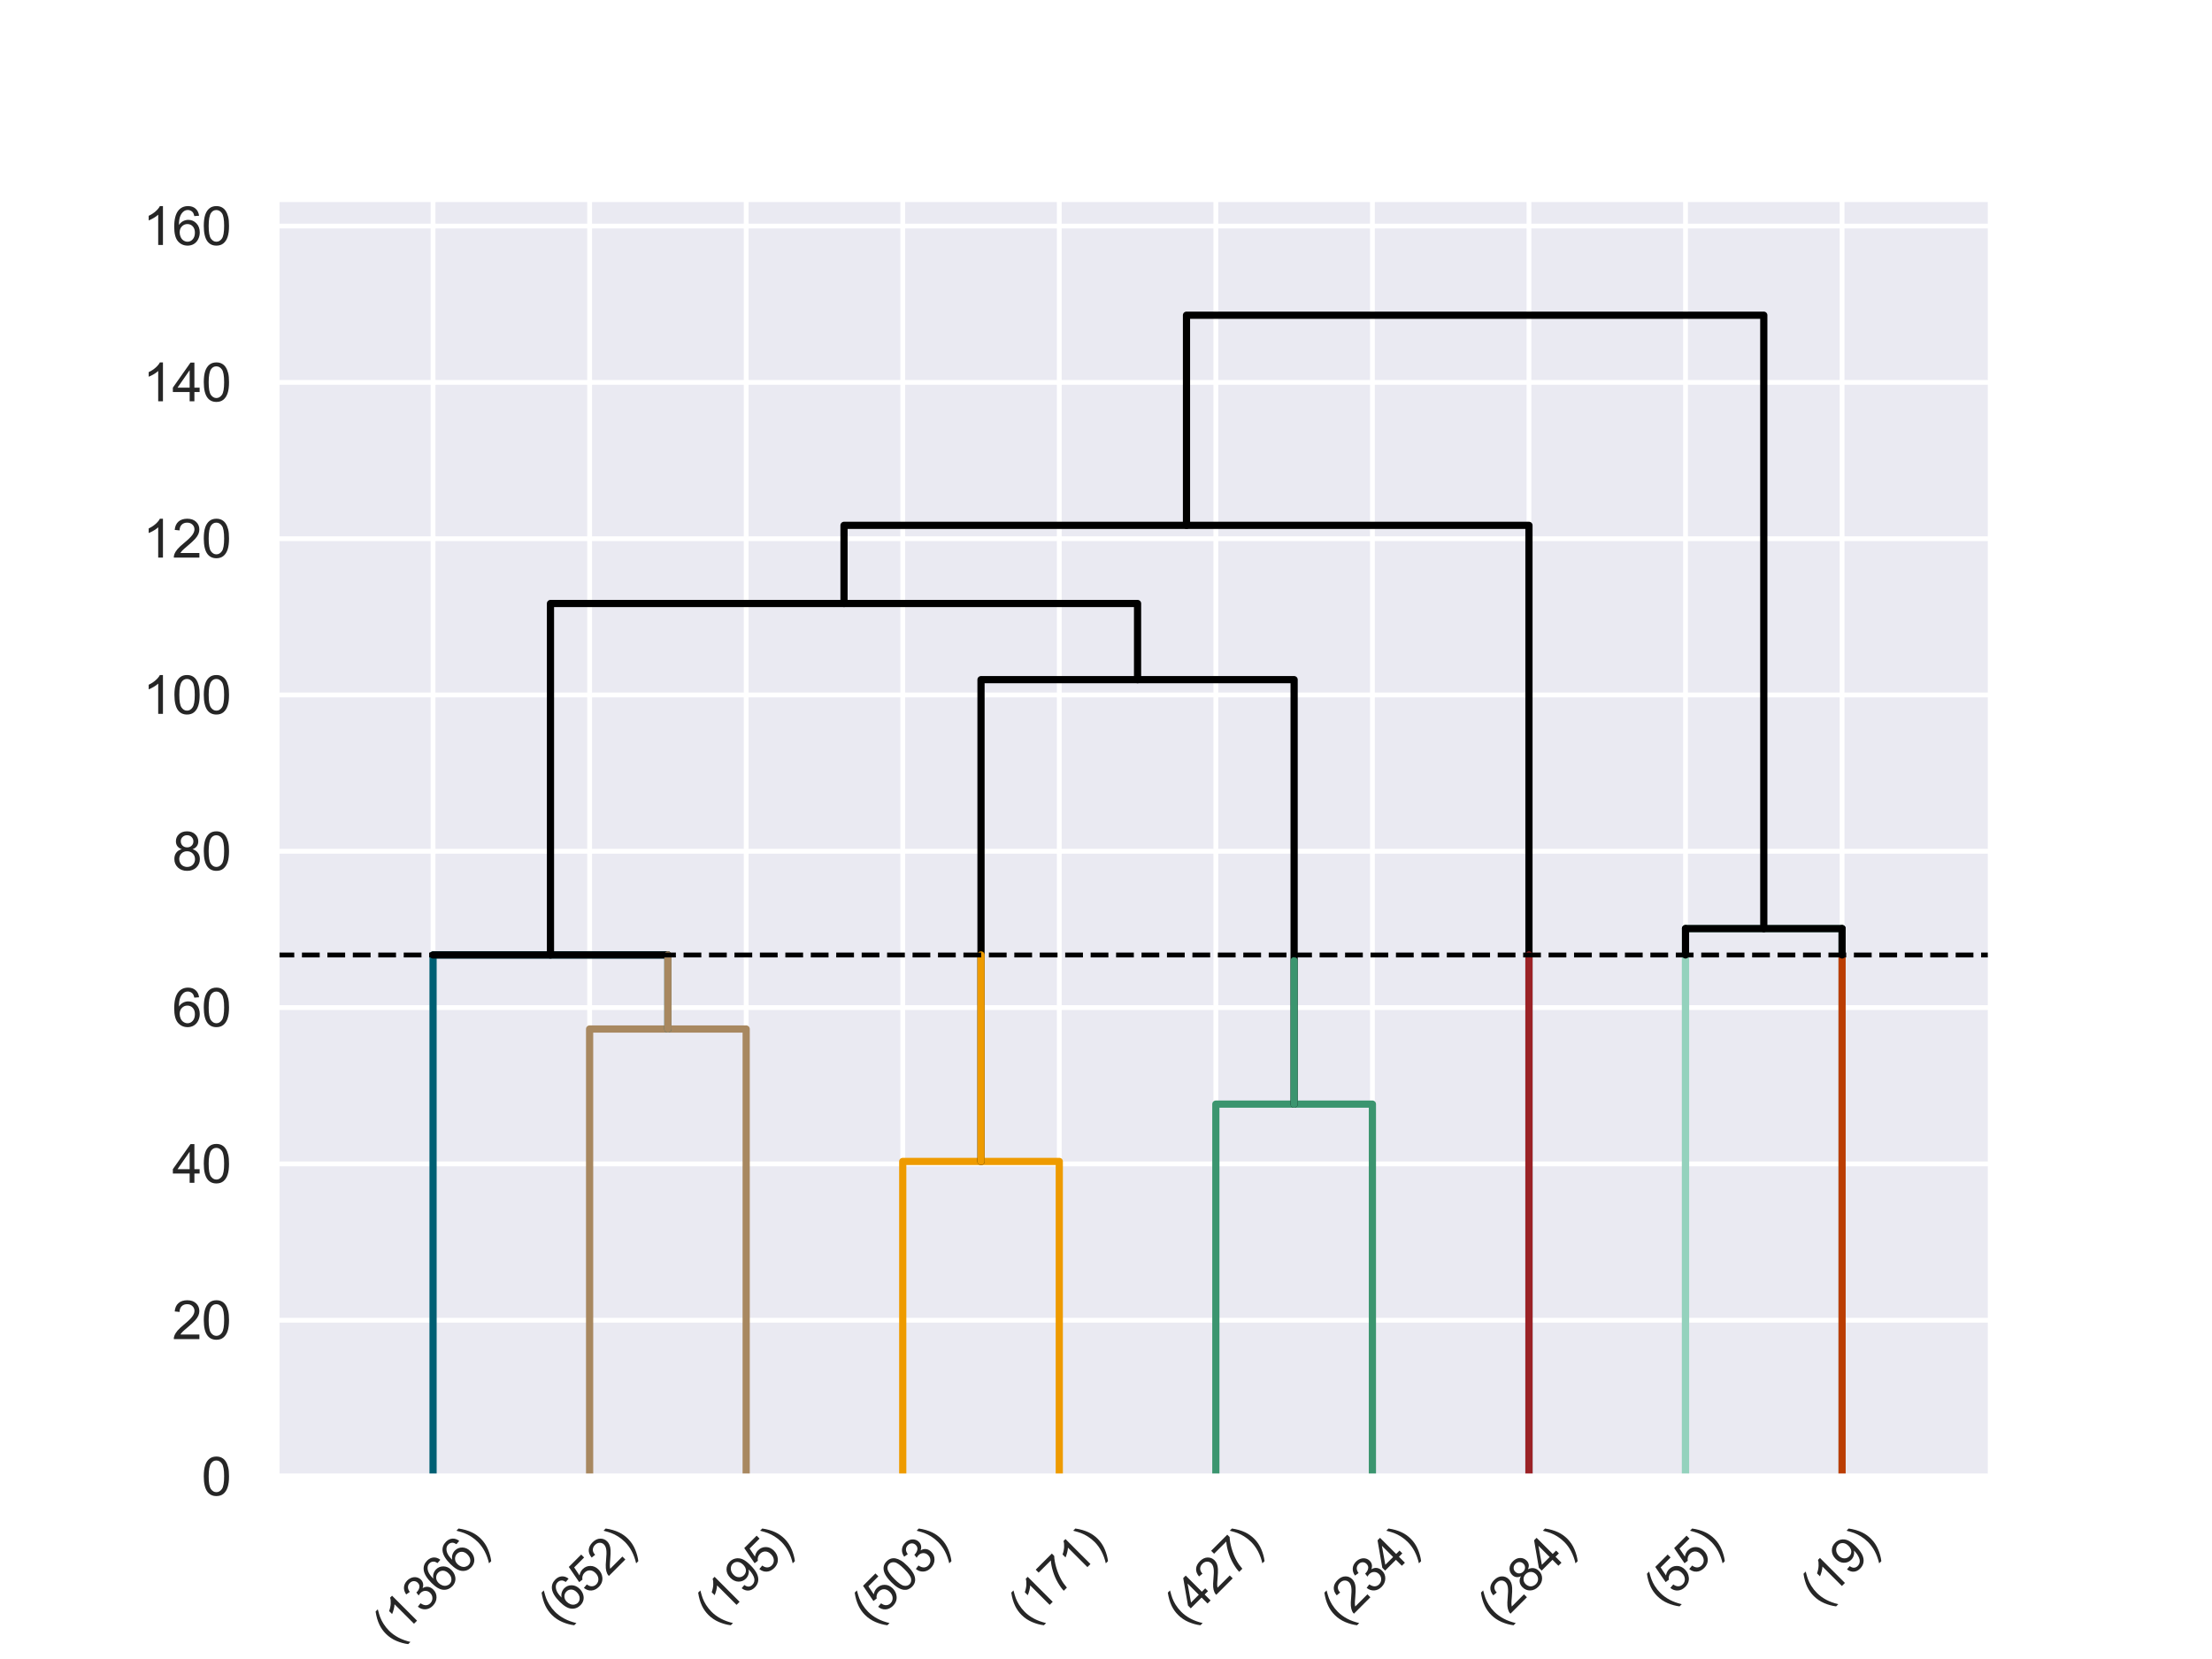 <?xml version="1.0" encoding="utf-8" standalone="no"?>
<!DOCTYPE svg PUBLIC "-//W3C//DTD SVG 1.1//EN"
  "http://www.w3.org/Graphics/SVG/1.1/DTD/svg11.dtd">
<svg xmlns:xlink="http://www.w3.org/1999/xlink" width="460.8pt" height="345.6pt" viewBox="0 0 460.8 345.6" xmlns="http://www.w3.org/2000/svg" version="1.1">
 <defs>
  <style type="text/css">*{stroke-linejoin: round; stroke-linecap: butt}</style>
 </defs>
 <g id="figure_1">
  <g id="patch_1">
   <path d="M 0 345.6 
L 460.8 345.6 
L 460.8 0 
L 0 0 
z
" style="fill: #ffffff"/>
  </g>
  <g id="axes_1">
   <g id="patch_2">
    <path d="M 57.6 307.584 
L 414.72 307.584 
L 414.72 41.472 
L 57.6 41.472 
z
" style="fill: #eaeaf2"/>
   </g>
   <g id="matplotlib.axis_1">
    <g id="xtick_1">
     <g id="line2d_1">
      <path d="M 90.214 307.584 
L 90.214 41.472 
" clip-path="url(#pc7d0f18996)" style="fill: none; stroke: #ffffff; stroke-linecap: round"/>
     </g>
     <g id="text_1">
      <!-- (1366) -->
      <g style="fill: #262626" transform="translate(81.825 342.669) rotate(-45) scale(0.1 -0.1)">
       <defs>
        <path id="ArialMT-28" d="M 1497 -1347 
Q 1031 -759 709 28 
Q 388 816 388 1659 
Q 388 2403 628 3084 
Q 909 3875 1497 4659 
L 1900 4659 
Q 1522 4009 1400 3731 
Q 1209 3300 1100 2831 
Q 966 2247 966 1656 
Q 966 153 1900 -1347 
L 1497 -1347 
z
" transform="scale(0.016)"/>
        <path id="ArialMT-31" d="M 2384 0 
L 1822 0 
L 1822 3584 
Q 1619 3391 1289 3197 
Q 959 3003 697 2906 
L 697 3450 
Q 1169 3672 1522 3987 
Q 1875 4303 2022 4600 
L 2384 4600 
L 2384 0 
z
" transform="scale(0.016)"/>
        <path id="ArialMT-33" d="M 269 1209 
L 831 1284 
Q 928 806 1161 595 
Q 1394 384 1728 384 
Q 2125 384 2398 659 
Q 2672 934 2672 1341 
Q 2672 1728 2419 1979 
Q 2166 2231 1775 2231 
Q 1616 2231 1378 2169 
L 1441 2663 
Q 1497 2656 1531 2656 
Q 1891 2656 2178 2843 
Q 2466 3031 2466 3422 
Q 2466 3731 2256 3934 
Q 2047 4138 1716 4138 
Q 1388 4138 1169 3931 
Q 950 3725 888 3313 
L 325 3413 
Q 428 3978 793 4289 
Q 1159 4600 1703 4600 
Q 2078 4600 2393 4439 
Q 2709 4278 2876 4000 
Q 3044 3722 3044 3409 
Q 3044 3113 2884 2869 
Q 2725 2625 2413 2481 
Q 2819 2388 3044 2092 
Q 3269 1797 3269 1353 
Q 3269 753 2831 336 
Q 2394 -81 1725 -81 
Q 1122 -81 723 278 
Q 325 638 269 1209 
z
" transform="scale(0.016)"/>
        <path id="ArialMT-36" d="M 3184 3459 
L 2625 3416 
Q 2550 3747 2413 3897 
Q 2184 4138 1850 4138 
Q 1581 4138 1378 3988 
Q 1113 3794 959 3422 
Q 806 3050 800 2363 
Q 1003 2672 1297 2822 
Q 1591 2972 1913 2972 
Q 2475 2972 2870 2558 
Q 3266 2144 3266 1488 
Q 3266 1056 3080 686 
Q 2894 316 2569 119 
Q 2244 -78 1831 -78 
Q 1128 -78 684 439 
Q 241 956 241 2144 
Q 241 3472 731 4075 
Q 1159 4600 1884 4600 
Q 2425 4600 2770 4297 
Q 3116 3994 3184 3459 
z
M 888 1484 
Q 888 1194 1011 928 
Q 1134 663 1356 523 
Q 1578 384 1822 384 
Q 2178 384 2434 671 
Q 2691 959 2691 1453 
Q 2691 1928 2437 2201 
Q 2184 2475 1800 2475 
Q 1419 2475 1153 2201 
Q 888 1928 888 1484 
z
" transform="scale(0.016)"/>
        <path id="ArialMT-29" d="M 791 -1347 
L 388 -1347 
Q 1322 153 1322 1656 
Q 1322 2244 1188 2822 
Q 1081 3291 891 3722 
Q 769 4003 388 4659 
L 791 4659 
Q 1378 3875 1659 3084 
Q 1900 2403 1900 1659 
Q 1900 816 1576 28 
Q 1253 -759 791 -1347 
z
" transform="scale(0.016)"/>
       </defs>
       <use xlink:href="#ArialMT-28"/>
       <use xlink:href="#ArialMT-31" x="33.301"/>
       <use xlink:href="#ArialMT-33" x="88.916"/>
       <use xlink:href="#ArialMT-36" x="144.531"/>
       <use xlink:href="#ArialMT-36" x="200.146"/>
       <use xlink:href="#ArialMT-29" x="255.762"/>
      </g>
     </g>
    </g>
    <g id="xtick_2">
     <g id="line2d_2">
      <path d="M 122.827 307.584 
L 122.827 41.472 
" clip-path="url(#pc7d0f18996)" style="fill: none; stroke: #ffffff; stroke-linecap: round"/>
     </g>
     <g id="text_2">
      <!-- (652) -->
      <g style="fill: #262626" transform="translate(116.404 338.737) rotate(-45) scale(0.1 -0.1)">
       <defs>
        <path id="ArialMT-35" d="M 266 1200 
L 856 1250 
Q 922 819 1161 601 
Q 1400 384 1738 384 
Q 2144 384 2425 690 
Q 2706 997 2706 1503 
Q 2706 1984 2436 2262 
Q 2166 2541 1728 2541 
Q 1456 2541 1237 2417 
Q 1019 2294 894 2097 
L 366 2166 
L 809 4519 
L 3088 4519 
L 3088 3981 
L 1259 3981 
L 1013 2750 
Q 1425 3038 1878 3038 
Q 2478 3038 2890 2622 
Q 3303 2206 3303 1553 
Q 3303 931 2941 478 
Q 2500 -78 1738 -78 
Q 1113 -78 717 272 
Q 322 622 266 1200 
z
" transform="scale(0.016)"/>
        <path id="ArialMT-32" d="M 3222 541 
L 3222 0 
L 194 0 
Q 188 203 259 391 
Q 375 700 629 1000 
Q 884 1300 1366 1694 
Q 2113 2306 2375 2664 
Q 2638 3022 2638 3341 
Q 2638 3675 2398 3904 
Q 2159 4134 1775 4134 
Q 1369 4134 1125 3890 
Q 881 3647 878 3216 
L 300 3275 
Q 359 3922 746 4261 
Q 1134 4600 1788 4600 
Q 2447 4600 2831 4234 
Q 3216 3869 3216 3328 
Q 3216 3053 3103 2787 
Q 2991 2522 2730 2228 
Q 2469 1934 1863 1422 
Q 1356 997 1212 845 
Q 1069 694 975 541 
L 3222 541 
z
" transform="scale(0.016)"/>
       </defs>
       <use xlink:href="#ArialMT-28"/>
       <use xlink:href="#ArialMT-36" x="33.301"/>
       <use xlink:href="#ArialMT-35" x="88.916"/>
       <use xlink:href="#ArialMT-32" x="144.531"/>
       <use xlink:href="#ArialMT-29" x="200.146"/>
      </g>
     </g>
    </g>
    <g id="xtick_3">
     <g id="line2d_3">
      <path d="M 155.441 307.584 
L 155.441 41.472 
" clip-path="url(#pc7d0f18996)" style="fill: none; stroke: #ffffff; stroke-linecap: round"/>
     </g>
     <g id="text_3">
      <!-- (195) -->
      <g style="fill: #262626" transform="translate(149.018 338.737) rotate(-45) scale(0.1 -0.1)">
       <defs>
        <path id="ArialMT-39" d="M 350 1059 
L 891 1109 
Q 959 728 1153 556 
Q 1347 384 1650 384 
Q 1909 384 2104 503 
Q 2300 622 2425 820 
Q 2550 1019 2634 1356 
Q 2719 1694 2719 2044 
Q 2719 2081 2716 2156 
Q 2547 1888 2255 1720 
Q 1963 1553 1622 1553 
Q 1053 1553 659 1965 
Q 266 2378 266 3053 
Q 266 3750 677 4175 
Q 1088 4600 1706 4600 
Q 2153 4600 2523 4359 
Q 2894 4119 3086 3673 
Q 3278 3228 3278 2384 
Q 3278 1506 3087 986 
Q 2897 466 2520 194 
Q 2144 -78 1638 -78 
Q 1100 -78 759 220 
Q 419 519 350 1059 
z
M 2653 3081 
Q 2653 3566 2395 3850 
Q 2138 4134 1775 4134 
Q 1400 4134 1122 3828 
Q 844 3522 844 3034 
Q 844 2597 1108 2323 
Q 1372 2050 1759 2050 
Q 2150 2050 2401 2323 
Q 2653 2597 2653 3081 
z
" transform="scale(0.016)"/>
       </defs>
       <use xlink:href="#ArialMT-28"/>
       <use xlink:href="#ArialMT-31" x="33.301"/>
       <use xlink:href="#ArialMT-39" x="88.916"/>
       <use xlink:href="#ArialMT-35" x="144.531"/>
       <use xlink:href="#ArialMT-29" x="200.146"/>
      </g>
     </g>
    </g>
    <g id="xtick_4">
     <g id="line2d_4">
      <path d="M 188.055 307.584 
L 188.055 41.472 
" clip-path="url(#pc7d0f18996)" style="fill: none; stroke: #ffffff; stroke-linecap: round"/>
     </g>
     <g id="text_4">
      <!-- (503) -->
      <g style="fill: #262626" transform="translate(181.632 338.737) rotate(-45) scale(0.1 -0.1)">
       <defs>
        <path id="ArialMT-30" d="M 266 2259 
Q 266 3072 433 3567 
Q 600 4063 929 4331 
Q 1259 4600 1759 4600 
Q 2128 4600 2406 4451 
Q 2684 4303 2865 4023 
Q 3047 3744 3150 3342 
Q 3253 2941 3253 2259 
Q 3253 1453 3087 958 
Q 2922 463 2592 192 
Q 2263 -78 1759 -78 
Q 1097 -78 719 397 
Q 266 969 266 2259 
z
M 844 2259 
Q 844 1131 1108 757 
Q 1372 384 1759 384 
Q 2147 384 2411 759 
Q 2675 1134 2675 2259 
Q 2675 3391 2411 3762 
Q 2147 4134 1753 4134 
Q 1366 4134 1134 3806 
Q 844 3388 844 2259 
z
" transform="scale(0.016)"/>
       </defs>
       <use xlink:href="#ArialMT-28"/>
       <use xlink:href="#ArialMT-35" x="33.301"/>
       <use xlink:href="#ArialMT-30" x="88.916"/>
       <use xlink:href="#ArialMT-33" x="144.531"/>
       <use xlink:href="#ArialMT-29" x="200.146"/>
      </g>
     </g>
    </g>
    <g id="xtick_5">
     <g id="line2d_5">
      <path d="M 220.668 307.584 
L 220.668 41.472 
" clip-path="url(#pc7d0f18996)" style="fill: none; stroke: #ffffff; stroke-linecap: round"/>
     </g>
     <g id="text_5">
      <!-- (171) -->
      <g style="fill: #262626" transform="translate(214.245 338.737) rotate(-45) scale(0.1 -0.1)">
       <defs>
        <path id="ArialMT-37" d="M 303 3981 
L 303 4522 
L 3269 4522 
L 3269 4084 
Q 2831 3619 2401 2847 
Q 1972 2075 1738 1259 
Q 1569 684 1522 0 
L 944 0 
Q 953 541 1156 1306 
Q 1359 2072 1739 2783 
Q 2119 3494 2547 3981 
L 303 3981 
z
" transform="scale(0.016)"/>
       </defs>
       <use xlink:href="#ArialMT-28"/>
       <use xlink:href="#ArialMT-31" x="33.301"/>
       <use xlink:href="#ArialMT-37" x="88.916"/>
       <use xlink:href="#ArialMT-31" x="144.531"/>
       <use xlink:href="#ArialMT-29" x="200.146"/>
      </g>
     </g>
    </g>
    <g id="xtick_6">
     <g id="line2d_6">
      <path d="M 253.282 307.584 
L 253.282 41.472 
" clip-path="url(#pc7d0f18996)" style="fill: none; stroke: #ffffff; stroke-linecap: round"/>
     </g>
     <g id="text_6">
      <!-- (427) -->
      <g style="fill: #262626" transform="translate(246.859 338.737) rotate(-45) scale(0.1 -0.1)">
       <defs>
        <path id="ArialMT-34" d="M 2069 0 
L 2069 1097 
L 81 1097 
L 81 1613 
L 2172 4581 
L 2631 4581 
L 2631 1613 
L 3250 1613 
L 3250 1097 
L 2631 1097 
L 2631 0 
L 2069 0 
z
M 2069 1613 
L 2069 3678 
L 634 1613 
L 2069 1613 
z
" transform="scale(0.016)"/>
       </defs>
       <use xlink:href="#ArialMT-28"/>
       <use xlink:href="#ArialMT-34" x="33.301"/>
       <use xlink:href="#ArialMT-32" x="88.916"/>
       <use xlink:href="#ArialMT-37" x="144.531"/>
       <use xlink:href="#ArialMT-29" x="200.146"/>
      </g>
     </g>
    </g>
    <g id="xtick_7">
     <g id="line2d_7">
      <path d="M 285.896 307.584 
L 285.896 41.472 
" clip-path="url(#pc7d0f18996)" style="fill: none; stroke: #ffffff; stroke-linecap: round"/>
     </g>
     <g id="text_7">
      <!-- (234) -->
      <g style="fill: #262626" transform="translate(279.473 338.737) rotate(-45) scale(0.1 -0.1)">
       <use xlink:href="#ArialMT-28"/>
       <use xlink:href="#ArialMT-32" x="33.301"/>
       <use xlink:href="#ArialMT-33" x="88.916"/>
       <use xlink:href="#ArialMT-34" x="144.531"/>
       <use xlink:href="#ArialMT-29" x="200.146"/>
      </g>
     </g>
    </g>
    <g id="xtick_8">
     <g id="line2d_8">
      <path d="M 318.51 307.584 
L 318.51 41.472 
" clip-path="url(#pc7d0f18996)" style="fill: none; stroke: #ffffff; stroke-linecap: round"/>
     </g>
     <g id="text_8">
      <!-- (284) -->
      <g style="fill: #262626" transform="translate(312.087 338.737) rotate(-45) scale(0.1 -0.1)">
       <defs>
        <path id="ArialMT-38" d="M 1131 2484 
Q 781 2613 612 2850 
Q 444 3088 444 3419 
Q 444 3919 803 4259 
Q 1163 4600 1759 4600 
Q 2359 4600 2725 4251 
Q 3091 3903 3091 3403 
Q 3091 3084 2923 2848 
Q 2756 2613 2416 2484 
Q 2838 2347 3058 2040 
Q 3278 1734 3278 1309 
Q 3278 722 2862 322 
Q 2447 -78 1769 -78 
Q 1091 -78 675 323 
Q 259 725 259 1325 
Q 259 1772 486 2073 
Q 713 2375 1131 2484 
z
M 1019 3438 
Q 1019 3113 1228 2906 
Q 1438 2700 1772 2700 
Q 2097 2700 2305 2904 
Q 2513 3109 2513 3406 
Q 2513 3716 2298 3927 
Q 2084 4138 1766 4138 
Q 1444 4138 1231 3931 
Q 1019 3725 1019 3438 
z
M 838 1322 
Q 838 1081 952 856 
Q 1066 631 1291 507 
Q 1516 384 1775 384 
Q 2178 384 2440 643 
Q 2703 903 2703 1303 
Q 2703 1709 2433 1975 
Q 2163 2241 1756 2241 
Q 1359 2241 1098 1978 
Q 838 1716 838 1322 
z
" transform="scale(0.016)"/>
       </defs>
       <use xlink:href="#ArialMT-28"/>
       <use xlink:href="#ArialMT-32" x="33.301"/>
       <use xlink:href="#ArialMT-38" x="88.916"/>
       <use xlink:href="#ArialMT-34" x="144.531"/>
       <use xlink:href="#ArialMT-29" x="200.146"/>
      </g>
     </g>
    </g>
    <g id="xtick_9">
     <g id="line2d_9">
      <path d="M 351.123 307.584 
L 351.123 41.472 
" clip-path="url(#pc7d0f18996)" style="fill: none; stroke: #ffffff; stroke-linecap: round"/>
     </g>
     <g id="text_9">
      <!-- (55) -->
      <g style="fill: #262626" transform="translate(346.666 334.805) rotate(-45) scale(0.1 -0.1)">
       <use xlink:href="#ArialMT-28"/>
       <use xlink:href="#ArialMT-35" x="33.301"/>
       <use xlink:href="#ArialMT-35" x="88.916"/>
       <use xlink:href="#ArialMT-29" x="144.531"/>
      </g>
     </g>
    </g>
    <g id="xtick_10">
     <g id="line2d_10">
      <path d="M 383.737 307.584 
L 383.737 41.472 
" clip-path="url(#pc7d0f18996)" style="fill: none; stroke: #ffffff; stroke-linecap: round"/>
     </g>
     <g id="text_10">
      <!-- (19) -->
      <g style="fill: #262626" transform="translate(379.28 334.805) rotate(-45) scale(0.1 -0.1)">
       <use xlink:href="#ArialMT-28"/>
       <use xlink:href="#ArialMT-31" x="33.301"/>
       <use xlink:href="#ArialMT-39" x="88.916"/>
       <use xlink:href="#ArialMT-29" x="144.531"/>
      </g>
     </g>
    </g>
   </g>
   <g id="matplotlib.axis_2">
    <g id="ytick_1">
     <g id="line2d_11">
      <path d="M 57.6 307.584 
L 414.72 307.584 
" clip-path="url(#pc7d0f18996)" style="fill: none; stroke: #ffffff; stroke-linecap: round"/>
     </g>
     <g id="text_11">
      <!-- 0 -->
      <g style="fill: #262626" transform="translate(41.983 311.521) scale(0.11 -0.11)">
       <use xlink:href="#ArialMT-30"/>
      </g>
     </g>
    </g>
    <g id="ytick_2">
     <g id="line2d_12">
      <path d="M 57.6 275.023 
L 414.72 275.023 
" clip-path="url(#pc7d0f18996)" style="fill: none; stroke: #ffffff; stroke-linecap: round"/>
     </g>
     <g id="text_12">
      <!-- 20 -->
      <g style="fill: #262626" transform="translate(35.866 278.96) scale(0.11 -0.11)">
       <use xlink:href="#ArialMT-32"/>
       <use xlink:href="#ArialMT-30" x="55.615"/>
      </g>
     </g>
    </g>
    <g id="ytick_3">
     <g id="line2d_13">
      <path d="M 57.6 242.462 
L 414.72 242.462 
" clip-path="url(#pc7d0f18996)" style="fill: none; stroke: #ffffff; stroke-linecap: round"/>
     </g>
     <g id="text_13">
      <!-- 40 -->
      <g style="fill: #262626" transform="translate(35.866 246.398) scale(0.11 -0.11)">
       <use xlink:href="#ArialMT-34"/>
       <use xlink:href="#ArialMT-30" x="55.615"/>
      </g>
     </g>
    </g>
    <g id="ytick_4">
     <g id="line2d_14">
      <path d="M 57.6 209.9 
L 414.72 209.9 
" clip-path="url(#pc7d0f18996)" style="fill: none; stroke: #ffffff; stroke-linecap: round"/>
     </g>
     <g id="text_14">
      <!-- 60 -->
      <g style="fill: #262626" transform="translate(35.866 213.837) scale(0.11 -0.11)">
       <use xlink:href="#ArialMT-36"/>
       <use xlink:href="#ArialMT-30" x="55.615"/>
      </g>
     </g>
    </g>
    <g id="ytick_5">
     <g id="line2d_15">
      <path d="M 57.6 177.339 
L 414.72 177.339 
" clip-path="url(#pc7d0f18996)" style="fill: none; stroke: #ffffff; stroke-linecap: round"/>
     </g>
     <g id="text_15">
      <!-- 80 -->
      <g style="fill: #262626" transform="translate(35.866 181.276) scale(0.11 -0.11)">
       <use xlink:href="#ArialMT-38"/>
       <use xlink:href="#ArialMT-30" x="55.615"/>
      </g>
     </g>
    </g>
    <g id="ytick_6">
     <g id="line2d_16">
      <path d="M 57.6 144.778 
L 414.72 144.778 
" clip-path="url(#pc7d0f18996)" style="fill: none; stroke: #ffffff; stroke-linecap: round"/>
     </g>
     <g id="text_16">
      <!-- 100 -->
      <g style="fill: #262626" transform="translate(29.749 148.715) scale(0.11 -0.11)">
       <use xlink:href="#ArialMT-31"/>
       <use xlink:href="#ArialMT-30" x="55.615"/>
       <use xlink:href="#ArialMT-30" x="111.23"/>
      </g>
     </g>
    </g>
    <g id="ytick_7">
     <g id="line2d_17">
      <path d="M 57.6 112.217 
L 414.72 112.217 
" clip-path="url(#pc7d0f18996)" style="fill: none; stroke: #ffffff; stroke-linecap: round"/>
     </g>
     <g id="text_17">
      <!-- 120 -->
      <g style="fill: #262626" transform="translate(29.749 116.154) scale(0.11 -0.11)">
       <use xlink:href="#ArialMT-31"/>
       <use xlink:href="#ArialMT-32" x="55.615"/>
       <use xlink:href="#ArialMT-30" x="111.23"/>
      </g>
     </g>
    </g>
    <g id="ytick_8">
     <g id="line2d_18">
      <path d="M 57.6 79.656 
L 414.72 79.656 
" clip-path="url(#pc7d0f18996)" style="fill: none; stroke: #ffffff; stroke-linecap: round"/>
     </g>
     <g id="text_18">
      <!-- 140 -->
      <g style="fill: #262626" transform="translate(29.749 83.592) scale(0.11 -0.11)">
       <use xlink:href="#ArialMT-31"/>
       <use xlink:href="#ArialMT-34" x="55.615"/>
       <use xlink:href="#ArialMT-30" x="111.23"/>
      </g>
     </g>
    </g>
    <g id="ytick_9">
     <g id="line2d_19">
      <path d="M 57.6 47.094 
L 414.72 47.094 
" clip-path="url(#pc7d0f18996)" style="fill: none; stroke: #ffffff; stroke-linecap: round"/>
     </g>
     <g id="text_19">
      <!-- 160 -->
      <g style="fill: #262626" transform="translate(29.749 51.031) scale(0.11 -0.11)">
       <use xlink:href="#ArialMT-31"/>
       <use xlink:href="#ArialMT-36" x="55.615"/>
       <use xlink:href="#ArialMT-30" x="111.23"/>
      </g>
     </g>
    </g>
   </g>
   <g id="line2d_20">
    <path d="M 122.827 307.584 
L 122.827 214.359 
L 155.441 214.359 
L 155.441 307.584 
" clip-path="url(#pc7d0f18996)" style="fill: none; stroke: #a88860; stroke-width: 1.5; stroke-linecap: round"/>
   </g>
   <g id="line2d_21">
    <path d="M 90.214 307.584 
L 90.214 198.934 
L 139.134 198.934 
L 139.134 214.359 
" clip-path="url(#pc7d0f18996)" style="fill: none; stroke: #005f73; stroke-width: 1.5; stroke-linecap: round"/>
   </g>
   <g id="line2d_22">
    <path d="M 188.055 307.584 
L 188.055 241.949 
L 220.668 241.949 
L 220.668 307.584 
" clip-path="url(#pc7d0f18996)" style="fill: none; stroke: #ee9b00; stroke-width: 1.5; stroke-linecap: round"/>
   </g>
   <g id="line2d_23">
    <path d="M 253.282 307.584 
L 253.282 230.01 
L 285.896 230.01 
L 285.896 307.584 
" clip-path="url(#pc7d0f18996)" style="fill: none; stroke: #3b956f; stroke-width: 1.5; stroke-linecap: round"/>
   </g>
   <g id="line2d_24">
    <path d="M 204.362 241.949 
L 204.362 141.585 
L 269.589 141.585 
L 269.589 230.01 
" clip-path="url(#pc7d0f18996)" style="fill: none; stroke: #000000; stroke-width: 1.5; stroke-linecap: round"/>
   </g>
   <g id="line2d_25">
    <path d="M 114.674 198.934 
L 114.674 125.721 
L 236.975 125.721 
L 236.975 141.585 
" clip-path="url(#pc7d0f18996)" style="fill: none; stroke: #000000; stroke-width: 1.5; stroke-linecap: round"/>
   </g>
   <g id="line2d_26">
    <path d="M 175.825 125.721 
L 175.825 109.44 
L 318.51 109.44 
L 318.51 307.584 
" clip-path="url(#pc7d0f18996)" style="fill: none; stroke: #000000; stroke-width: 1.5; stroke-linecap: round"/>
   </g>
   <g id="line2d_27">
    <path d="M 351.123 307.584 
L 351.123 193.444 
L 383.737 193.444 
L 383.737 307.584 
" clip-path="url(#pc7d0f18996)" style="fill: none; stroke: #94d2bd; stroke-width: 1.5; stroke-linecap: round"/>
   </g>
   <g id="line2d_28">
    <path d="M 247.167 109.44 
L 247.167 65.664 
L 367.43 65.664 
L 367.43 193.444 
" clip-path="url(#pc7d0f18996)" style="fill: none; stroke: #000000; stroke-width: 1.5; stroke-linecap: round"/>
   </g>
   <g id="line2d_29">
    <path d="M 318.51 307.584 
L 318.51 198.934 
" clip-path="url(#pc7d0f18996)" style="fill: none; stroke: #9b2226; stroke-width: 1.5; stroke-linecap: round"/>
   </g>
   <g id="line2d_30">
    <path d="M 351.123 307.584 
L 351.123 198.934 
" clip-path="url(#pc7d0f18996)" style="fill: none; stroke: #94d2bd; stroke-width: 1.5; stroke-linecap: round"/>
   </g>
   <g id="line2d_31">
    <path d="M 383.737 307.584 
L 383.737 198.934 
" clip-path="url(#pc7d0f18996)" style="fill: none; stroke: #bb3e03; stroke-width: 1.5; stroke-linecap: round"/>
   </g>
   <g id="line2d_32">
    <path d="M 204.362 241.949 
L 204.362 198.934 
" clip-path="url(#pc7d0f18996)" style="fill: none; stroke: #ee9b00; stroke-width: 1.5; stroke-linecap: round"/>
   </g>
   <g id="line2d_33">
    <path d="M 269.589 230.01 
L 269.589 200.132 
" clip-path="url(#pc7d0f18996)" style="fill: none; stroke: #3b956f; stroke-width: 1.5; stroke-linecap: round"/>
   </g>
   <g id="line2d_34">
    <path d="M 351.123 198.934 
L 351.123 193.444 
" clip-path="url(#pc7d0f18996)" style="fill: none; stroke: #000000; stroke-width: 1.5; stroke-linecap: round"/>
   </g>
   <g id="line2d_35">
    <path d="M 383.737 198.934 
L 383.737 193.444 
" clip-path="url(#pc7d0f18996)" style="fill: none; stroke: #000000; stroke-width: 1.5; stroke-linecap: round"/>
   </g>
   <g id="line2d_36">
    <path d="M 351.123 193.444 
L 383.737 193.444 
" clip-path="url(#pc7d0f18996)" style="fill: none; stroke: #000000; stroke-width: 1.5; stroke-linecap: round"/>
   </g>
   <g id="line2d_37">
    <path d="M 90.214 198.934 
L 139.134 198.934 
" clip-path="url(#pc7d0f18996)" style="fill: none; stroke: #000000; stroke-width: 1.5; stroke-linecap: round"/>
   </g>
   <g id="line2d_38">
    <path d="M 139.134 198.934 
L 139.134 214.359 
" clip-path="url(#pc7d0f18996)" style="fill: none; stroke: #a88860; stroke-width: 1.5; stroke-linecap: round"/>
   </g>
   <g id="line2d_39">
    <path d="M 57.6 198.944 
L 414.72 198.944 
" clip-path="url(#pc7d0f18996)" style="fill: none; stroke-dasharray: 3.7,1.6; stroke-dashoffset: 0; stroke: #000000"/>
   </g>
   <g id="patch_3">
    <path d="M 57.6 307.584 
L 57.6 41.472 
" style="fill: none; stroke: #ffffff; stroke-width: 1.25; stroke-linejoin: miter; stroke-linecap: square"/>
   </g>
   <g id="patch_4">
    <path d="M 414.72 307.584 
L 414.72 41.472 
" style="fill: none; stroke: #ffffff; stroke-width: 1.25; stroke-linejoin: miter; stroke-linecap: square"/>
   </g>
   <g id="patch_5">
    <path d="M 57.6 307.584 
L 414.72 307.584 
" style="fill: none; stroke: #ffffff; stroke-width: 1.25; stroke-linejoin: miter; stroke-linecap: square"/>
   </g>
   <g id="patch_6">
    <path d="M 57.6 41.472 
L 414.72 41.472 
" style="fill: none; stroke: #ffffff; stroke-width: 1.25; stroke-linejoin: miter; stroke-linecap: square"/>
   </g>
  </g>
 </g>
 <defs>
  <clipPath id="pc7d0f18996">
   <rect x="57.6" y="41.472" width="357.12" height="266.112"/>
  </clipPath>
 </defs>
</svg>
